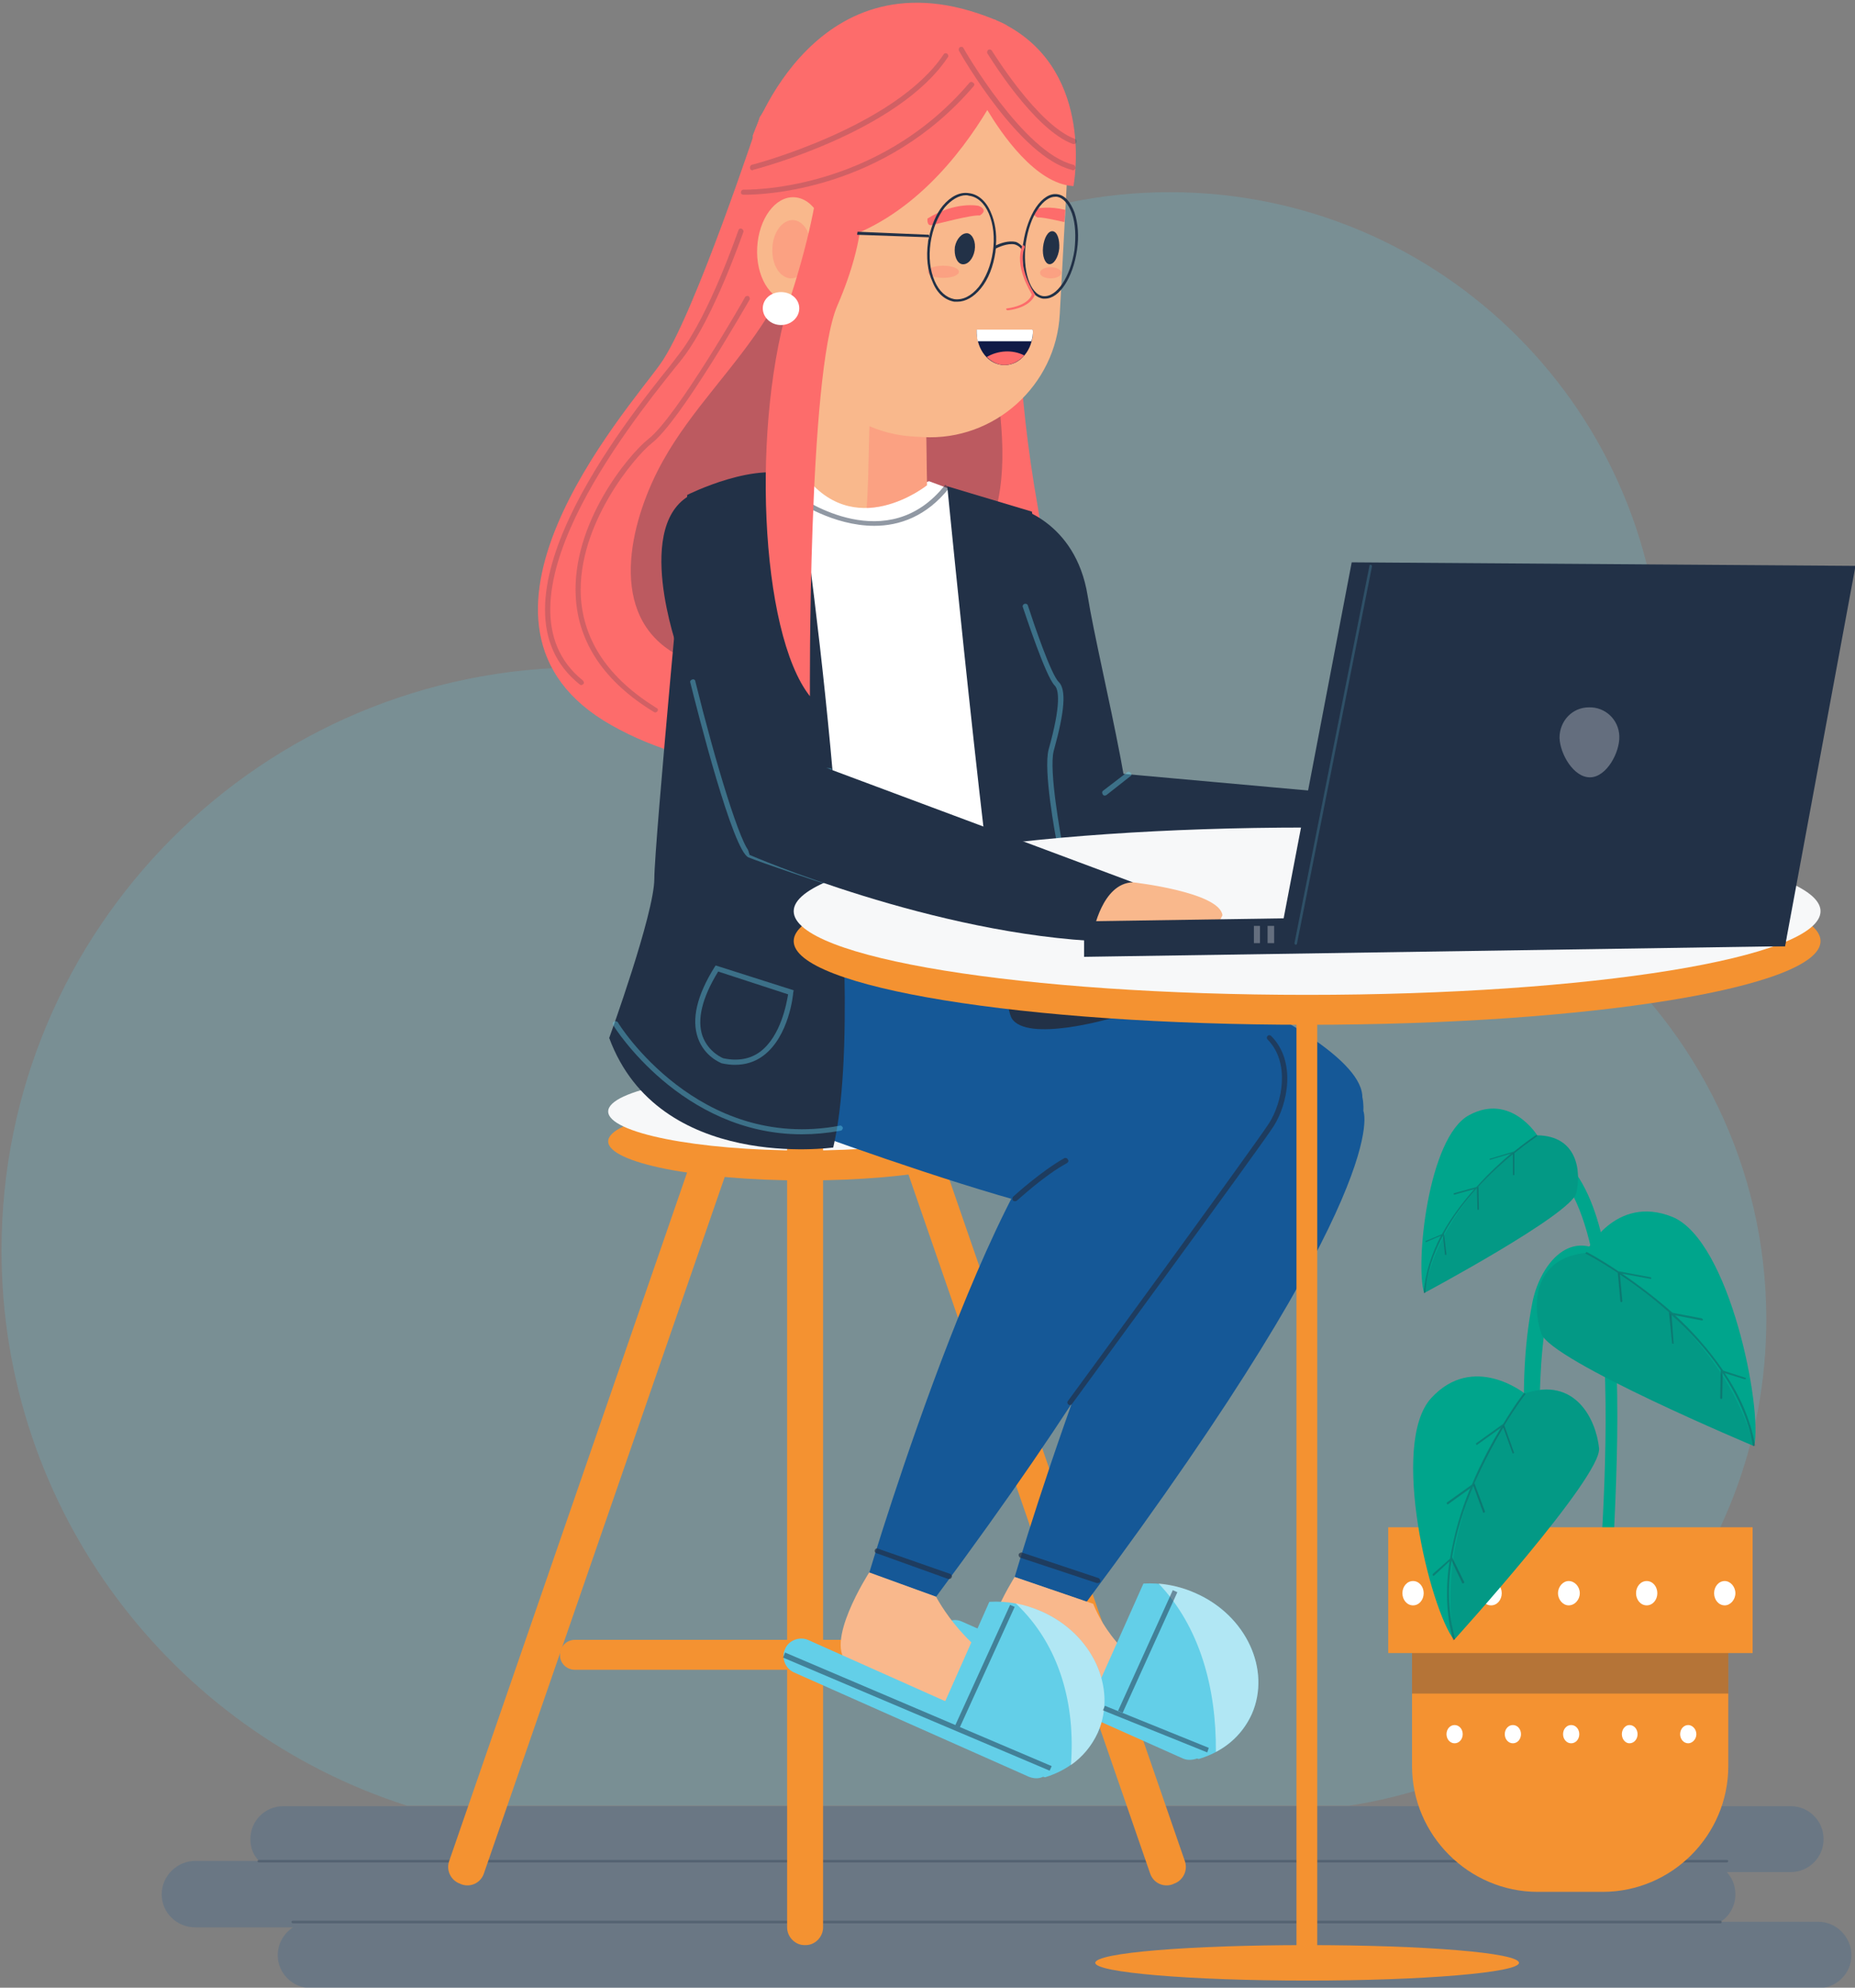 <svg version="1.2" xmlns="http://www.w3.org/2000/svg" viewBox="0 0 366 392" width="366" height="392">
	<rect x="0" y="0" width="366" height="392" fill="#808080" stroke="none"/>
	<title>4888564-ai</title>
	<style>
		.s0 { opacity: .2;fill: #63cfe8 } 
		.s1 { opacity: .2;fill: #155897 } 
		.s2 { fill: #223147 } 
		.s3 { fill: #f49231 } 
		.s4 { fill: #f7f8f9 } 
		.s5 { fill: #fd6c6b } 
		.s6 { opacity: .3;fill: #223147 } 
		.s7 { fill: #ffffff } 
		.s8 { fill: none;stroke: #000000;stroke-miterlimit:10;stroke-width: 2 } 
		.s9 { fill: #f9b88c } 
		.s10 { opacity: .3;fill: #fd6c6b } 
		.s11 { fill: #155897 } 
		.s12 { fill: #63cfe8 } 
		.s13 { opacity: .5;fill: #ffffff } 
		.s14 { fill: #101a46 } 
		.s15 { opacity: .3;fill: #ffffff } 
		.s16 { fill: #00a58c } 
		.s17 { opacity: .1;fill: #223147 } 
	</style>
	<g id="OBJECTS">
		<g id="&lt;Group&gt;">
			<g id="&lt;Group&gt;">
				<path id="&lt;Path&gt;" class="s0" d="m266.2 356.1c46.6-7.1 82.3-47.4 82.3-95.9 0-30-13.7-56.8-35-74.6 9-14.8 14.3-32.1 14.3-50.7 0-53.6-43.5-97-97-97-53 0-96 42.5-97 95.2-6-0.9-12.2-1.5-18.5-1.5-63.5 0-115 51.5-115 115 0 51.3 33.7 94.7 80 109.5z"/>
				<g id="&lt;Group&gt;">
					<g id="&lt;Group&gt;">
						<path id="&lt;Path&gt;" class="s1" d="m358.8 379h-19.3c1.7-1.1 2.9-3.1 2.9-5.4 0-1.7-0.6-3.2-1.7-4.4h12.6c3.6 0 6.5-2.9 6.5-6.5 0-3.6-2.9-6.5-6.5-6.5h-297.4c-3.6 0-6.5 2.9-6.5 6.5 0 1.7 0.6 3.2 1.7 4.3h-12.6c-3.6 0-6.6 3-6.6 6.6 0 3.6 3 6.5 6.6 6.5h19.3c-1.8 1.2-3 3.2-3 5.5 0 3.6 3 6.5 6.6 6.5h297.4c3.5 0 6.5-2.9 6.5-6.5 0-3.6-3-6.6-6.5-6.6z"/>
					</g>
					<g id="&lt;Group&gt;" style="opacity: .3">
						<path id="&lt;Path&gt;" class="s2" d="m340.7 367.3h-289.6c-0.2 0-0.3-0.1-0.3-0.3 0-0.1 0.1-0.2 0.3-0.2h289.6c0.1 0 0.3 0.1 0.3 0.2 0 0.2-0.2 0.3-0.3 0.3z"/>
					</g>
					<g id="&lt;Group&gt;" style="opacity: .3">
						<path id="&lt;Path&gt;" class="s2" d="m339.5 379.3h-281.7c-0.2 0-0.3-0.1-0.3-0.3 0-0.1 0.1-0.2 0.3-0.2h281.7c0.1 0 0.2 0.1 0.2 0.2 0 0.2-0.1 0.3-0.2 0.3z"/>
					</g>
				</g>
			</g>
			<g id="&lt;Group&gt;">
				<path id="&lt;Path&gt;" class="s3" d="m90.8 371.5l0.2 0.1c1.9 0.7 3.9-0.3 4.5-2.2l52.3-151.2c0.6-1.8-0.4-3.8-2.2-4.5l-0.2-0.1c-1.9-0.6-3.9 0.4-4.5 2.2l-52.3 151.3c-0.6 1.8 0.4 3.8 2.2 4.4z"/>
				<path id="&lt;Path&gt;" class="s3" d="m197.7 225.1c0 4.2-17.4 7.7-38.9 7.7-21.4 0-38.8-3.5-38.8-7.7 0-4.2 17.4-7.7 38.8-7.7 21.5 0 38.9 3.5 38.9 7.7z"/>
				<path id="&lt;Path&gt;" class="s4" d="m197.7 219.2c0 4.2-17.4 7.7-38.9 7.7-21.4 0-38.8-3.5-38.8-7.7 0-4.2 17.4-7.6 38.8-7.6 21.5 0 38.9 3.4 38.9 7.6z"/>
				<path id="&lt;Path&gt;" class="s3" d="m159 383.6h-0.3c-1.8 0-3.4-1.6-3.4-3.5v-159.2c0-1.9 1.6-3.5 3.4-3.5h0.3c1.8 0 3.4 1.6 3.4 3.5v159.2c0 1.9-1.6 3.5-3.4 3.5z"/>
				<path id="&lt;Path&gt;" class="s3" d="m231.6 371.5l-0.2 0.1c-1.9 0.7-3.9-0.3-4.5-2.2l-52.3-151.2c-0.6-1.8 0.4-3.8 2.2-4.5l0.2-0.1c1.9-0.6 3.9 0.4 4.5 2.2l52.3 151.3c0.6 1.8-0.4 3.8-2.2 4.4z"/>
				<path id="&lt;Path&gt;" class="s3" d="m204.3 329.3h-90.9c-1.6 0-2.9-1.3-2.9-2.8v-0.2c0-1.6 1.3-2.9 2.9-2.9h90.9c1.6 0 2.9 1.3 2.9 2.9v0.2c0 1.5-1.3 2.8-2.9 2.8z"/>
			</g>
			<g id="&lt;Group&gt;">
				<path id="&lt;Path&gt;" class="s5" d="m149.9 23.1c0 0-13.1 39.8-19.7 48.8-6.5 9.1-44.3 51.5-9.6 71.1 34.8 19.7 92.8 5.6 84.2-42.8-8.6-48.4 0-71.6 0-71.6 0 0-38.8-31.7-54.9-5.5z"/>
				<path id="&lt;Path&gt;" class="s6" d="m194.6 49.7c0.3-3.4 3.4-11.3 1.9-14.5-0.7-1.4-7.5-3-10.1-3.8-5.8-1.8-11.5-3.5-16.9-5.7-5.4 12.6-10.9 25.2-18.2 36.9-6.2 9.9-14.9 18.2-20.5 28.3-6 10.7-11.2 29.1 1.4 37.4 18.9 12.5 45.6 0.5 57.9-15.1 15.3-19.1 2.7-41.8 4.5-63.5z"/>
				<path id="&lt;Path&gt;" class="s7" d="m196.5 152c-1-17.8-1.6-35.6-3.2-53.4l-10-3.7c-4.9 1.9-8.5 1.7-11.7 1.9-3.3-0.5-9.5-0.2-14.1-2.6l-13.5 3.5c-0.2 19.2 2.8 38.5-1.2 57.4-2.5 11.7-10.6 27.8-7.6 40.1 1 0.3 1.6 0.4 1 0.3q1.9 0.3 3.7 0.6c11.6 1.7 23.2 2.3 34.9 1.9 1.9-0.1 9.7-1 1 0.1 2.7-0.4 5.5-0.6 8.2-1q8.5-1.2 16.8-3 0.5-0.2 1.1-0.3c-0.4-13.9-4.7-27.9-5.4-41.8z"/>
				<path id="&lt;Path&gt;" class="s8" d="m127.9 193.8c0 0-7.5 30.3 37.9 28.7 0 0 41-4.4 36.5-42.1 0 0-64.2-2.6-74.4 13.4z"/>
				<path id="&lt;Path&gt;" class="s2" d="m200.3 100c0 0 11.9 2.6 14.3 17.5 2.4 14.8 12.3 51.8 7.6 54.8-4.8 3.1-21.8 4.2-25.5-41.3 0 0-8.7-25.7 3.6-31z"/>
				<path id="&lt;Path&gt;" class="s2" d="m212.7 173.3c0 0 39.2 5.7 72.3-2l2-12.8-66.6-6c0 0-14.6 10.5-7.7 20.8z"/>
				<path id="&lt;Path&gt;" class="s9" d="m182.6 75.7l0.3 20c0 0-14.6 11.7-24.7-2.7l3-18.9z"/>
				<path id="&lt;Path&gt;" class="s10" d="m171 100.2c6.5-0.2 11.9-4.5 11.9-4.5l-0.3-20-10.4-0.8c-1 8.4-0.6 16.9-1.2 25.3z"/>
				<path id="&lt;Path&gt;" class="s9" d="m180.4 86.1l1.7 0.1c14.1 0.8 26.3-10.2 27-24.3l1.5-27.9c0.7-14.1-10.2-26.2-24.3-27l-1.8-0.1c-14.1-0.7-26.2 10.2-27 24.3l-1.5 27.9c-0.7 14.1 10.2 26.3 24.4 27z"/>
				<path id="&lt;Path&gt;" class="s11" d="m202 178.8c0 0 69.7 24.1 66.7 38.5 0 0 0.6 14-13.6 15.7-14.2 1.6-84.7-25.7-84.7-25.7 0 0 14.8-40.6 31.6-28.5z"/>
				<path id="&lt;Path&gt;" class="s11" d="m169.7 186.6c0 0 69.6 24.2 66.7 38.6 0 0 0.5 13.9-13.7 15.6-14.2 1.7-84.7-25.6-84.7-25.6 0 0 14.9-40.7 31.7-28.6z"/>
				<path id="&lt;Path&gt;" class="s11" d="m269 219.1c0 0 6.6 14.7-54.6 96.8l-14.2-4.9c0 0 28.1-95.5 47.7-99.8 19.6-4.4 21.3 3.6 21.1 7.9z"/>
				<path id="&lt;Path&gt;" class="s9" d="m200.2 311c0 0-9.2 14.4-3.8 18 5.3 3.6 41.5 14.5 41.5 14.5 0 0 5.6-9-6.2-12.3-11.8-3.2-16-14.9-16-14.9z"/>
				<path id="&lt;Path&gt;" class="s2" d="m186.9 95.9c0 0 9.8 100 12.7 104.9 3 4.9 19.7 0 19.7 0l-15.7-99.9z"/>
				<path id="&lt;Path&gt;" class="s2" d="m157.5 94.2c0 0 14.7 98.7 6.9 132.1 0 0-34.4 4.9-44.2-21.6 0 0 8.9-24.5 8.9-31.4 0-6.8 6.5-75.7 6.5-75.7 0 0 14.1-7.1 21.9-3.4z"/>
				<path id="&lt;Path&gt;" class="s2" d="m136.9 97.3c0 0 11.9 2.4 14.6 17.2 2.6 14.8 13.3 51.6 8.6 54.7-4.7 3.2-14.8-1.2-26.3-40.9 0 0-9.2-25.5 3.1-31z"/>
				<path id="&lt;Path&gt;" class="s5" d="m198.8 5.1c-0.5-0.4-2-1-2-1-0.8-0.3 0.1-0.1-0.7-0.3-35.1-14.3-47.6 23-47.6 23l1.5 12.3c5.6-5 14.7 8.5 14.7 8.5 15-4.3 24.9-17.3 30.1-25.9 2.7 4.5 9.5 14.6 17 15 0 0 4.3-22.1-13-31.6z"/>
				<path id="&lt;Path&gt;" class="s12" d="m235.9 314.2c-3.4-1.5-7-2.1-10.3-1.9l-8.7 19.5-27.1-12c-1.7-0.8-3.8 0-4.6 1.8-0.7 1.7 0 3.8 1.8 4.5l46.4 20.7c0.9 0.4 1.9 0.3 2.8 0l0.3 0.1c4.7-1.4 8.5-4.4 10.5-8.9 3.8-8.7-1.1-19.4-11.1-23.8z"/>
				<path id="&lt;Path&gt;" class="s13" d="m235.9 314.2c-2.4-1.1-4.9-1.7-7.3-1.9 8.1 8.5 11.4 20.5 11.3 33.2 3.1-1.6 5.6-4.2 7.1-7.5 3.8-8.7-1.1-19.4-11.1-23.8z"/>
				<path id="&lt;Path&gt;" class="s11" d="m237 222.3c0 0 6.1 14-52.3 92.6l-13.2-4.7c0 0 27.2-91.4 45.7-95.5 18.5-4.1 20 3.5 19.8 7.6z"/>
				<path id="&lt;Path&gt;" class="s9" d="m171.5 310.1c0 0-9.3 14.4-4 18 5.4 3.6 41.4 14.7 41.4 14.7 0 0 5.7-9-6.1-12.3-11.8-3.3-18.1-15.6-18.1-15.6z"/>
				<path id="&lt;Path&gt;" class="s12" d="m205.5 317.8c-3.4-1.5-7-2.1-10.3-1.9l-8.7 19.6-27.1-12.1c-1.7-0.7-3.8 0.1-4.5 1.8-0.8 1.7 0 3.8 1.7 4.6l46.4 20.6c1 0.4 2 0.4 2.8 0l0.4 0.1c4.6-1.4 8.4-4.4 10.4-8.8 3.9-8.8-1.1-19.5-11.1-23.9z"/>
				<path id="&lt;Path&gt;" class="s13" d="m205.5 317.8q-2.5-1.1-5.1-1.6c8.8 8.3 11.8 20.1 10.9 31.9 2.3-1.6 4.1-3.8 5.3-6.4 3.9-8.8-1.1-19.5-11.1-23.9z"/>
				<g id="&lt;Group&gt;" style="opacity: .7">
					<path id="&lt;Path&gt;" class="s2" d="m211.1 277.1q-0.1 0-0.3-0.1c-0.2-0.2-0.3-0.5-0.1-0.7 0.4-0.5 36.8-50.3 39.7-54.8 2.6-4.1 4.2-11.9-0.3-16.5-0.2-0.2-0.2-0.5 0-0.7 0.2-0.2 0.5-0.2 0.7 0 5 5 3.3 13.4 0.5 17.8-2.9 4.5-38.3 52.7-39.8 54.8q-0.1 0.2-0.4 0.2z"/>
				</g>
				<g id="&lt;Group&gt;" style="opacity: .7">
					<path id="&lt;Path&gt;" class="s2" d="m200.3 236.9q-0.3 0-0.4-0.1c-0.2-0.2-0.2-0.6 0-0.8 0.2-0.2 5.5-5 10.1-7.6 0.3-0.1 0.6 0 0.7 0.3 0.2 0.2 0.1 0.5-0.2 0.7-4.5 2.4-9.8 7.4-9.9 7.4q-0.1 0.1-0.3 0.1z"/>
				</g>
				<g id="&lt;Group&gt;" style="opacity: .7">
					<path id="&lt;Path&gt;" class="s2" d="m187.3 311.4q-0.1 0-0.2 0l-14.2-5.1c-0.3-0.1-0.4-0.4-0.3-0.6 0.1-0.3 0.4-0.4 0.6-0.3l14.3 5c0.2 0.1 0.4 0.4 0.3 0.6-0.1 0.3-0.3 0.4-0.5 0.4z"/>
				</g>
				<g id="&lt;Group&gt;" style="opacity: .7">
					<path id="&lt;Path&gt;" class="s2" d="m216.6 312.2q-0.1 0-0.2 0l-15.1-5c-0.2-0.1-0.4-0.4-0.3-0.7 0.1-0.2 0.4-0.4 0.7-0.3l15 5c0.3 0.1 0.4 0.4 0.4 0.7-0.1 0.2-0.3 0.3-0.5 0.3z"/>
				</g>
				<g id="&lt;Group&gt;" style="opacity: .5">
					<path id="&lt;Path&gt;" class="s2" d="m172.5 103.7c-8.2 0-15.3-4.9-15.4-5l0.6-0.8c0.7 0.5 17.5 12.1 28.8-2.3l0.8 0.6c-4.5 5.7-9.9 7.5-14.8 7.5z"/>
				</g>
				<g id="&lt;Group&gt;" style="opacity: .4">
					<g id="&lt;Group&gt;">
						<path id="&lt;Path&gt;" class="s12" d="m163 174.4q-0.1 0-0.2-0.1c-0.5-0.1-12.1-4-15.1-5.2-3.1-1.2-10.1-28.9-11.5-34.5-0.1-0.3 0.1-0.5 0.4-0.6 0.3-0.1 0.6 0.1 0.6 0.4 3.9 15.8 9.1 33 10.9 33.7 3 1.2 14.9 5.2 15 5.3 0.3 0.1 0.4 0.3 0.3 0.6 0 0.2-0.2 0.4-0.4 0.4z"/>
					</g>
					<g id="&lt;Group&gt;">
						<path id="&lt;Path&gt;" class="s12" d="m157.1 155.4q-0.2 0-0.4-0.2c-0.2-0.2-0.1-0.5 0.1-0.7 0.5-0.4 4.6-3.4 7-3 0.3 0 0.4 0.3 0.4 0.6-0.1 0.3-0.3 0.4-0.6 0.4-1.6-0.3-5 1.9-6.2 2.8q-0.1 0.1-0.3 0.1z"/>
					</g>
					<g id="&lt;Group&gt;">
						<path id="&lt;Path&gt;" class="s12" d="m208.9 166c-0.3 0-0.5-0.2-0.5-0.4-0.1-0.6-2.6-13.7-1.5-17.8 2.5-8.9 2-11.8 1.2-12.6-1.8-1.8-5.8-14.1-6.3-15.5-0.1-0.3 0.1-0.5 0.3-0.6 0.3-0.1 0.6 0 0.7 0.3 1.2 3.7 4.6 13.7 6.1 15.1 1.5 1.5 1.2 5.7-1 13.6-1 3.9 1.5 17.1 1.5 17.3 0 0.3-0.2 0.5-0.4 0.6q-0.1 0-0.1 0z"/>
					</g>
					<g id="&lt;Group&gt;">
						<path id="&lt;Path&gt;" class="s12" d="m218 156.9q-0.3 0-0.4-0.2c-0.2-0.3-0.2-0.6 0.1-0.8l4.7-3.6c0.2-0.2 0.5-0.1 0.7 0.1 0.2 0.2 0.2 0.6-0.1 0.7l-4.7 3.7q-0.2 0.1-0.3 0.1z"/>
					</g>
					<g id="&lt;Group&gt;">
						<path id="&lt;Path&gt;" class="s12" d="m158.2 223.7c-23.8 0-37.1-21.3-37.2-21.5-0.2-0.3-0.1-0.6 0.1-0.7 0.3-0.2 0.6-0.1 0.8 0.1 0.1 0.3 15.9 25.6 43.8 20.4 0.2-0.1 0.5 0.1 0.6 0.4 0 0.3-0.2 0.6-0.5 0.6q-3.9 0.7-7.6 0.7z"/>
					</g>
					<g id="&lt;Group&gt;">
						<path id="&lt;Compound Path&gt;" fill-rule="evenodd" class="s12" d="m145 210q-1.2 0-2.6-0.3c-0.2-0.1-3.4-1.3-4.7-5-1.3-3.7-0.2-8.4 3.3-14l0.2-0.3 15.4 4.9-0.1 0.5c0 0.3-0.8 8.6-5.9 12.4q-2.4 1.8-5.6 1.8zm-3.3-18.4c-3.2 5.2-4.2 9.5-3.1 12.7 1.2 3.3 4.1 4.4 4.1 4.4 2.8 0.6 5.3 0.2 7.3-1.3 4.1-3.1 5.2-9.6 5.5-11.3z"/>
					</g>
				</g>
				<g id="&lt;Group&gt;" style="opacity: .5">
					<path id="&lt;Path&gt;" class="s2" d="m200.2 316.9l-0.9-0.4-10.8 23.7-33.6-14.3-0.4 1 52.6 22.3 0.4-0.9-18.1-7.7z"/>
					<path id="&lt;Path&gt;" class="s2" d="m218 336.4l-0.4 0.9 20.6 8.3 0.3-0.9z"/>
					<path id="&lt;Path&gt;" class="s2" d="m232.3 314l-0.9-0.4-10.8 23.8 0.9 0.4z"/>
				</g>
				<path id="&lt;Path&gt;" class="s2" d="m192.3 49.4c-0.3 1.7-1.4 2.9-2.5 2.7-1-0.2-1.6-1.7-1.4-3.4 0.3-1.6 1.4-2.8 2.5-2.7 1 0.2 1.7 1.7 1.4 3.4z"/>
				<path id="&lt;Path&gt;" class="s2" d="m209 49c-0.2 1.8-1.1 3.2-2 3.1-0.8-0.1-1.4-1.6-1.2-3.4 0.2-1.8 1-3.2 1.9-3.1 0.9 0.1 1.4 1.6 1.3 3.4z"/>
				<path id="&lt;Path&gt;" class="s9" d="m149.4 48.8c-0.3 5.6 2.5 10.4 6.3 10.6 3.7 0.2 7-4.3 7.3-9.9 0.3-5.7-2.5-10.4-6.3-10.6-3.7-0.2-7 4.2-7.3 9.9z"/>
				<path id="&lt;Path&gt;" class="s10" d="m152.4 48.9c-0.2 3.2 1.4 5.8 3.5 6 2.1 0.1 4-2.4 4.1-5.6 0.2-3.1-1.4-5.8-3.5-5.9-2.1-0.1-4 2.4-4.1 5.5z"/>
				<path id="&lt;Path&gt;" class="s5" d="m161.8 22.8c0 0 2.3 10.6-5.7 35.4-8 24.9-6.2 66.6 3.7 79.1 0 0-0.4-63.5 5.4-77 5.9-13.6 8.4-29.3-3.4-37.5z"/>
				<path id="&lt;Path&gt;" class="s7" d="m157.7 60.8c0 1.8-1.6 3.3-3.6 3.3-2 0-3.6-1.5-3.6-3.3 0-1.8 1.6-3.2 3.6-3.2 2 0 3.6 1.4 3.6 3.2z"/>
				<path id="&lt;Path&gt;" class="s5" d="m193.1 40.6c0 0-4.5-1-10.1 2.5 0 0-0.2 1.5 0.8 1.3 1-0.2 8-2.1 9.5-1.9 0 0 1.9-1-0.2-1.9z"/>
				<path id="&lt;Path&gt;" class="s5" d="m210.2 41.4c-3.2-0.8-5.4-0.3-5.4-0.3-2 0.8-0.1 1.8-0.1 1.8 0.8-0.1 3.1 0.4 5.3 0.9q0.1-1.2 0.2-2.4z"/>
				<path id="&lt;Path&gt;" class="s10" d="m189.2 53.6c0 0.7-1.4 1.2-3.1 1.2-1.7 0-3.1-0.5-3.1-1.2 0-0.7 1.4-1.2 3.1-1.2 1.7 0 3.1 0.5 3.1 1.2z"/>
				<path id="&lt;Path&gt;" class="s10" d="m209.4 53.8c0 0.6-0.9 1.1-2.1 1.1-1.2 0-2.1-0.5-2.1-1.1 0-0.6 0.9-1.1 2.1-1.1 1.2 0 2.1 0.5 2.1 1.1z"/>
				<path id="&lt;Compound Path&gt;" fill-rule="evenodd" class="s2" d="m212.5 49.3c-0.8 5.5-3.5 9.6-6.3 9.6q-0.2 0-0.4 0c-2.7-0.4-4.3-4.5-4-9.5h-0.1q-0.5-0.9-1.5-1.2c-1.4-0.3-3.3 0.6-3.7 0.8q-0.1 0.4-0.1 0.7c-0.4 2.8-1.4 5.4-2.9 7.2-1.4 1.7-3 2.6-4.6 2.6q-0.3 0-0.6 0c-1.8-0.3-3.4-1.6-4.3-3.9-1-2.1-1.3-4.9-0.9-7.8 0-0.3 0.1-0.6 0.2-1l-14.2-0.5 0.1-0.6 14.1 0.6v0.5c0.5-2.4 1.4-4.6 2.7-6.2 1.6-1.9 3.4-2.8 5.2-2.5 1.8 0.2 3.4 1.6 4.3 3.8 0.8 1.8 1.2 4.1 1 6.5 0.8-0.4 2.4-1 3.9-0.7 0.6 0.2 1 0.6 1.4 1q0-0.4 0.1-0.8c0.4-2.7 1.3-5.2 2.5-7 1.3-1.9 2.8-2.8 4.2-2.6 1.5 0.2 2.6 1.5 3.4 3.6 0.7 2.1 0.9 4.7 0.5 7.4zm-17.4-7.2c-0.9-2.1-2.3-3.3-3.9-3.5q-0.3-0.1-0.6-0.1c-1.4 0-2.9 0.9-4.2 2.4-1.4 1.8-2.4 4.3-2.8 7-0.4 2.8-0.1 5.4 0.8 7.5 0.9 2.1 2.3 3.3 3.9 3.6 1.7 0.2 3.3-0.6 4.8-2.4 1.4-1.8 2.4-4.2 2.8-7 0.4-2.7 0.1-5.4-0.8-7.5zm16.4 0c-0.7-1.9-1.7-3.1-3-3.3q-0.1 0-0.3 0c-1.1 0-2.3 0.8-3.4 2.4-1.2 1.7-2 4.1-2.4 6.7-0.7 5.4 0.8 10.1 3.4 10.5 2.7 0.3 5.4-3.8 6.2-9.1 0.3-2.7 0.2-5.2-0.5-7.2z"/>
				<g id="&lt;Group&gt;">
					<path id="&lt;Path&gt;" class="s5" d="m198.8 61.2c-0.1 0-0.2-0.1-0.3-0.2 0-0.1 0.1-0.2 0.3-0.2 0 0 3.9-0.4 4.8-2.7-0.4-0.8-3.5-5.6-1.9-9.6 0-0.1 0.2-0.2 0.3-0.1 0.1 0 0.2 0.2 0.2 0.3-1.6 4 1.9 9.2 1.9 9.2l0.1 0.1v0.1c-1 2.7-5.2 3.1-5.4 3.1q0 0 0 0z"/>
				</g>
				<g id="&lt;Group&gt;">
					<g id="&lt;Group&gt;">
						<path id="&lt;Path&gt;" class="s14" d="m192.7 65q0 0.1 0 0.3c0 3.7 2.4 6.7 5.5 6.7 3.1 0 5.6-3 5.6-6.7q0-0.2-0.1-0.3z"/>
					</g>
					<g id="&lt;Group&gt;">
						<path id="&lt;Path&gt;" class="s5" d="m194.7 70.4c1 1 2.2 1.6 3.5 1.6 1.5 0 2.9-0.8 3.9-1.9-2.3-1.2-5.2-1-7.4 0.3z"/>
					</g>
					<path id="&lt;Path&gt;" class="s7" d="m203.5 67.3q0.3-1 0.3-2 0-0.2-0.1-0.3h-11q0 0.1 0 0.3 0 1 0.2 2z"/>
				</g>
				<g id="&lt;Group&gt;">
					<g id="&lt;Group&gt;" style="opacity: .2">
						<path id="&lt;Path&gt;" class="s2" d="m147.1 38.4q-0.4 0-0.4 0c-0.3 0-0.6-0.2-0.5-0.5 0-0.3 0.2-0.5 0.5-0.5 0.2 0 26.1 0.7 44.6-21.1 0.2-0.2 0.5-0.2 0.7 0 0.3 0.2 0.3 0.5 0.1 0.7-17.6 20.6-41.5 21.4-45 21.4z"/>
					</g>
					<g id="&lt;Group&gt;" style="opacity: .2">
						<path id="&lt;Path&gt;" class="s2" d="m148.5 33.6c-0.3 0-0.5-0.2-0.5-0.4-0.1-0.3 0.1-0.6 0.3-0.7 0.3 0 28.4-7.5 37.9-21.8 0.1-0.2 0.4-0.3 0.7-0.1 0.2 0.2 0.3 0.5 0.1 0.7-9.7 14.6-37.2 21.9-38.4 22.2q-0.1 0.1-0.1 0.1z"/>
					</g>
					<g id="&lt;Group&gt;" style="opacity: .2">
						<path id="&lt;Path&gt;" class="s2" d="m211.7 33.6q-0.1 0-0.2-0.1c-10.3-2.5-21.8-22.6-22.3-23.5-0.1-0.2 0-0.6 0.2-0.7 0.3-0.1 0.6-0.1 0.7 0.2 0.1 0.2 11.8 20.6 21.7 23 0.3 0.1 0.4 0.4 0.4 0.7-0.1 0.2-0.3 0.4-0.5 0.4z"/>
					</g>
					<g id="&lt;Group&gt;" style="opacity: .2">
						<path id="&lt;Path&gt;" class="s2" d="m211.9 28.4q-0.1 0-0.2 0c-7.7-2.8-16.5-17.3-16.9-17.9-0.1-0.2 0-0.5 0.2-0.7 0.3-0.1 0.6 0 0.7 0.2 0.1 0.1 9 14.7 16.4 17.4 0.3 0.1 0.4 0.4 0.3 0.7-0.1 0.2-0.3 0.3-0.5 0.3z"/>
					</g>
					<g id="&lt;Group&gt;" style="opacity: .2">
						<path id="&lt;Path&gt;" class="s2" d="m114.7 135.1q-0.2 0-0.3-0.1c-19.8-15.8 8.6-51.4 18-63.1q1-1.3 1.6-2.1c6-7.7 11.6-24.2 11.7-24.4 0.1-0.3 0.4-0.4 0.6-0.3 0.3 0.1 0.4 0.4 0.4 0.6-0.3 0.7-5.8 16.8-11.9 24.8q-0.6 0.8-1.6 2c-9.2 11.5-37.1 46.5-18.2 61.7 0.2 0.2 0.3 0.5 0.1 0.7q-0.2 0.2-0.4 0.2z"/>
					</g>
					<g id="&lt;Group&gt;" style="opacity: .2">
						<path id="&lt;Path&gt;" class="s2" d="m129.3 140.5q-0.2 0-0.3-0.1c-9.7-5.9-14.9-13.6-15.4-22.7-0.8-14.5 10.4-28 14.3-31.1 5.5-4.2 19-27.7 19.1-28 0.1-0.2 0.5-0.3 0.7-0.2 0.2 0.2 0.3 0.5 0.2 0.7-0.6 1-13.7 24-19.3 28.3-3.3 2.6-14.7 16-14 30.2 0.5 8.8 5.5 16.2 14.9 22 0.3 0.1 0.4 0.4 0.2 0.7-0.1 0.1-0.3 0.2-0.4 0.2z"/>
					</g>
				</g>
			</g>
			<g id="&lt;Group&gt;">
				<g id="&lt;Group&gt;">
					<path id="&lt;Path&gt;" class="s3" d="m299.7 387.1c0 1.9-18.7 3.5-41.8 3.5-23.1 0-41.8-1.6-41.8-3.5 0-2 18.7-3.5 41.8-3.5 23.1 0 41.8 1.5 41.8 3.5z"/>
					<path id="&lt;Path&gt;" class="s3" d="m259.9 387.1h-4.1v-210.9h4.1z"/>
					<path id="&lt;Path&gt;" class="s3" d="m359.2 185.6c0 9.1-45.4 16.5-101.3 16.5-56 0-101.3-7.4-101.3-16.5 0-9.1 45.3-16.5 101.3-16.5 55.9 0 101.3 7.4 101.3 16.5z"/>
					<path id="&lt;Path&gt;" class="s4" d="m359.2 179.7c0 9.2-45.4 16.5-101.3 16.5-56 0-101.3-7.3-101.3-16.5 0-9.1 45.3-16.5 101.3-16.5 55.9 0 101.3 7.4 101.3 16.5z"/>
				</g>
				<path id="&lt;Path&gt;" class="s2" d="m147.9 168.6c0 0 36.3 15.8 70.2 17.1l5.4-11.7-62.7-23.4c0 0-16.9 6.2-12.9 18z"/>
				<path id="&lt;Path&gt;" class="s9" d="m223.5 174c0 0 17.1 1.9 17.7 6.5l-0.9 1.8-24.6 1.6c0 0 1.7-9.7 7.8-9.9z"/>
				<g id="&lt;Group&gt;">
					<g id="&lt;Group&gt;">
						<g id="&lt;Group&gt;">
							<path id="&lt;Path&gt;" class="s2" d="m252.2 186.7l100-0.1 13.9-75-99.4-0.7z"/>
							<path id="&lt;Path&gt;" class="s2" d="m213.9 188.7l138.3-2.1 1-7-139.3 2.1z"/>
						</g>
						<path id="&lt;Path&gt;" class="s15" d="m307.7 145.5c0.1 3.2 2.8 7.9 6.1 7.8 3.2-0.1 5.8-4.9 5.7-8.1-0.1-3.3-2.8-5.8-6-5.7-3.3 0-5.8 2.7-5.8 6z"/>
					</g>
					<path id="&lt;Path&gt;" class="s15" d="m248.6 186h-1.2v-3.4h1.2z"/>
					<path id="&lt;Path&gt;" class="s15" d="m251.4 186h-1.3v-3.4h1.3z"/>
					<g id="&lt;Group&gt;" style="opacity: .2">
						<path id="&lt;Path&gt;" class="s12" d="m255.7 186.3q0 0-0.1 0c-0.1 0-0.2-0.2-0.2-0.3l14.8-74.4c0-0.2 0.1-0.3 0.3-0.2 0.1 0 0.2 0.1 0.2 0.3l-14.8 74.4c0 0.1-0.1 0.2-0.2 0.2z"/>
					</g>
				</g>
			</g>
			<g id="&lt;Group&gt;">
				<g id="&lt;Group&gt;">
					<path id="&lt;Path&gt;" class="s16" d="m296.6 227.9c27.2-5.8 19.3 74.2 18.6 88.7-0.1 1.7 2.5 1.7 2.5 0 1.1-21.7 2.7-44.5-0.4-66-1.6-11.6-6.4-28.4-21.4-25.2-1.6 0.3-0.9 2.8 0.7 2.5z"/>
				</g>
				<g id="&lt;Group&gt;">
					<path id="&lt;Path&gt;" class="s16" d="m317 247.5c-7.7-5.6-13.4 2.6-14.7 9.6-3.4 17.6-0.9 37.3 2.2 54.8 0.3 1.6 2.8 0.9 2.5-0.7-1.8-10.4-3-20.8-3.2-31.3-0.1-4.5-0.2-39.1 11.9-30.1 1.3 1 2.6-1.3 1.3-2.3z"/>
				</g>
				<g id="&lt;Group&gt;">
					<path id="&lt;Path&gt;" class="s16" d="m312.9 247c0 0 5.7-11.6 17.1-7 11.3 4.7 17.8 37.8 16.1 45.2 0 0-40.1-16.8-42-22.2-1.9-5.4-1.7-14.9 8.8-16z"/>
					<path id="&lt;Path&gt;" class="s6" d="m346.3 285.1c-0.9-5.2-3.1-10-6-14.3l3.9 1.2c0.1 0 0.2 0 0.3-0.1 0-0.1-0.1-0.2-0.2-0.2l-4.3-1.4c-2.8-4.1-6.1-7.8-9.5-10.9l5.2 1c0.2 0 0.3 0 0.3-0.1 0-0.1-0.1-0.2-0.2-0.3l-5.8-1.1c-3.5-3.1-7-5.7-9.9-7.7l5.5 1c0.1 0.1 0.2 0 0.2-0.1 0-0.1 0-0.2-0.1-0.2l-6.4-1.2c-3.7-2.5-6.2-3.8-6.3-3.8l-0.2 0.3c0.1 0 2.7 1.4 6.4 3.8l0.5 5.6c0 0.1 0.1 0.2 0.2 0.2q0 0 0 0c0.1 0 0.2-0.1 0.2-0.2l-0.5-5.3c2.8 1.9 6.3 4.4 9.7 7.5l0.6 6c0 0.1 0 0.2 0.2 0.2q0 0 0 0c0.1 0 0.2-0.1 0.1-0.2l-0.4-5.5c3.4 3.1 6.9 6.8 9.7 10.9l-0.1 5.5c0 0.1 0.1 0.2 0.2 0.2q0 0 0 0c0.1 0 0.2-0.1 0.2-0.2l0.1-4.9c2.8 4.3 5.1 9.1 6 14.4z"/>
					<path id="&lt;Path&gt;" class="s17" d="m312.8 247.1c-10.4 1.1-10.5 10.5-8.7 15.9 1.9 5.4 42 22.2 42 22.2q0-0.1 0-0.1c-6.5-22.8-27.5-35-33.3-38z"/>
				</g>
				<g id="&lt;Group&gt;">
					<path id="&lt;Path&gt;" class="s16" d="m303.3 223.9c0 0-5.2-8.4-13.4-4-8.2 4.3-10.7 29.7-8.9 35.1 0 0 29-15.5 30-19.7 1-4.2 0.3-11.3-7.7-11.4z"/>
					<path id="&lt;Path&gt;" class="s6" d="m280.9 255c0.3-4 1.6-7.8 3.4-11.3l-2.8 1.2c-0.1 0.1-0.2 0.1-0.2 0-0.1-0.1 0-0.2 0.1-0.2l3.1-1.3c1.8-3.3 4.1-6.3 6.4-8.9l-3.9 1.1c-0.1 0-0.2 0-0.2-0.1 0-0.1 0-0.1 0.1-0.2l4.4-1.2c2.4-2.7 4.8-4.9 6.8-6.6l-4 1.2c-0.1 0.1-0.2 0-0.2-0.1 0 0 0-0.1 0.1-0.1l4.7-1.4c2.6-2.1 4.4-3.3 4.5-3.3l0.1 0.2c0 0.1-1.9 1.3-4.5 3.4v4.2q0 0.1-0.1 0.2 0 0 0 0c-0.1 0-0.2-0.1-0.2-0.2v-4c-2 1.6-4.4 3.8-6.8 6.4l0.1 4.5q0 0.1-0.2 0.1 0 0 0 0c-0.1 0-0.1 0-0.1-0.1l-0.1-4.2c-2.3 2.6-4.7 5.6-6.5 9l0.5 4.1c0 0-0.1 0.1-0.2 0.1q0 0 0 0c-0.1 0-0.1 0-0.1-0.1l-0.4-3.7c-1.9 3.5-3.2 7.3-3.5 11.3z"/>
					<path id="&lt;Path&gt;" class="s17" d="m303.3 223.9c8 0.1 8.7 7.2 7.7 11.4-1 4.2-30 19.7-30 19.7q0-0.1 0-0.1c3.3-17.6 18.2-28.3 22.3-31z"/>
				</g>
				<g id="&lt;Group&gt;">
					<path id="&lt;Path&gt;" class="s3" d="m278.6 307.5v40.8c0 13.6 11.2 24.8 24.8 24.8h12.8c13.7 0 24.8-11.2 24.8-24.8v-40.8z"/>
					<path id="&lt;Path&gt;" class="s6" d="m341 334v-26.5h-62.4v26.5z"/>
					<path id="&lt;Path&gt;" class="s3" d="m345.8 326h-71.9v-24.8h71.9z"/>
					<g id="&lt;Group&gt;">
						<path id="&lt;Path&gt;" class="s7" d="m280.9 314.2c0 1.3-0.9 2.4-2.1 2.4-1.2 0-2.1-1.1-2.1-2.4 0-1.3 0.9-2.4 2.1-2.4 1.2 0 2.1 1.1 2.1 2.4z"/>
						<path id="&lt;Path&gt;" class="s7" d="m296.3 314.2c0 1.3-0.9 2.4-2.1 2.4-1.2 0-2.1-1.1-2.1-2.4 0-1.3 0.9-2.4 2.1-2.4 1.2 0 2.1 1.1 2.1 2.4z"/>
						<path id="&lt;Path&gt;" class="s7" d="m311.7 314.2c0 1.3-1 2.4-2.2 2.4-1.1 0-2.1-1.1-2.1-2.4 0-1.3 1-2.4 2.1-2.4 1.2 0 2.2 1.1 2.2 2.4z"/>
						<path id="&lt;Path&gt;" class="s7" d="m327 314.2c0 1.3-0.9 2.4-2.1 2.4-1.2 0-2.1-1.1-2.1-2.4 0-1.3 0.9-2.4 2.1-2.4 1.2 0 2.1 1.1 2.1 2.4z"/>
						<path id="&lt;Path&gt;" class="s7" d="m342.4 314.2c0 1.3-1 2.4-2.1 2.4-1.2 0-2.1-1.1-2.1-2.4 0-1.3 0.9-2.4 2.1-2.4 1.1 0 2.1 1.1 2.1 2.4z"/>
					</g>
					<g id="&lt;Group&gt;">
						<path id="&lt;Path&gt;" class="s7" d="m288.6 342c0 1-0.7 1.8-1.6 1.8-0.9 0-1.6-0.8-1.6-1.8 0-1 0.7-1.8 1.6-1.8 0.9 0 1.6 0.8 1.6 1.8z"/>
						<path id="&lt;Path&gt;" class="s7" d="m300.1 342c0 1-0.7 1.8-1.6 1.8-0.9 0-1.6-0.8-1.6-1.8 0-1 0.7-1.8 1.6-1.8 0.9 0 1.6 0.8 1.6 1.8z"/>
						<path id="&lt;Path&gt;" class="s7" d="m311.6 342c0 1-0.7 1.8-1.6 1.8-0.9 0-1.6-0.8-1.6-1.8 0-1 0.7-1.8 1.6-1.8 0.9 0 1.6 0.8 1.6 1.8z"/>
						<path id="&lt;Path&gt;" class="s7" d="m323.1 342c0 1-0.7 1.8-1.6 1.8-0.8 0-1.5-0.8-1.5-1.8 0-1 0.7-1.8 1.5-1.8 0.9 0 1.6 0.8 1.6 1.8z"/>
						<path id="&lt;Path&gt;" class="s7" d="m334.7 342c0 1-0.8 1.8-1.6 1.8-0.9 0-1.6-0.8-1.6-1.8 0-1 0.7-1.8 1.6-1.8 0.8 0 1.6 0.8 1.6 1.8z"/>
					</g>
				</g>
				<g id="&lt;Group&gt;">
					<path id="&lt;Path&gt;" class="s16" d="m300.8 274.8c0 0-10.1-8.1-18.4 0.9-8.3 9-0.2 41.8 4.5 47.7 0 0 29.2-32.2 28.6-37.8-0.6-5.7-4.7-14.2-14.7-10.8z"/>
					<path id="&lt;Path&gt;" class="s6" d="m286.7 323.5c-1.4-5.2-1.5-10.4-0.7-15.6l-3 2.8c-0.1 0.1-0.2 0.1-0.3 0-0.1-0.1 0-0.2 0-0.3l3.4-3c0.8-4.9 2.2-9.7 4-13.9l-4.3 3.1c-0.1 0.1-0.3 0.1-0.3 0-0.1-0.1-0.1-0.2 0-0.3l4.9-3.5c1.8-4.3 3.9-8.2 5.7-11.2l-4.6 3.3c-0.1 0.1-0.2 0.1-0.2 0-0.1-0.1-0.1-0.2 0-0.3l5.3-3.8c2.2-3.7 4-6 4.1-6.1l0.3 0.2c-0.1 0.1-1.9 2.4-4.2 6.2l1.9 5.3c0.1 0.1 0 0.2-0.1 0.2q0 0 0 0c-0.1 0.1-0.2 0-0.2-0.1l-1.8-5c-1.8 3-3.8 6.7-5.7 11l2.1 5.6c0 0.1-0.1 0.2-0.1 0.2q-0.1 0-0.1 0c-0.1 0.1-0.2 0-0.2-0.1l-1.9-5.2c-1.8 4.3-3.4 9.1-4.2 14.1l2.4 4.9c0 0.1 0 0.2-0.1 0.2q0 0 0 0c-0.1 0.1-0.2 0.1-0.3 0l-2.1-4.4c-0.8 5.1-0.7 10.4 0.7 15.5z"/>
					<path id="&lt;Path&gt;" class="s17" d="m300.9 274.8c9.9-3.3 14 5.1 14.6 10.8 0.6 5.6-28.6 37.8-28.6 37.8q-0.1 0-0.1-0.1c-3.7-23.4 10.1-43.3 14.1-48.5z"/>
				</g>
			</g>
		</g>
	</g>
</svg>